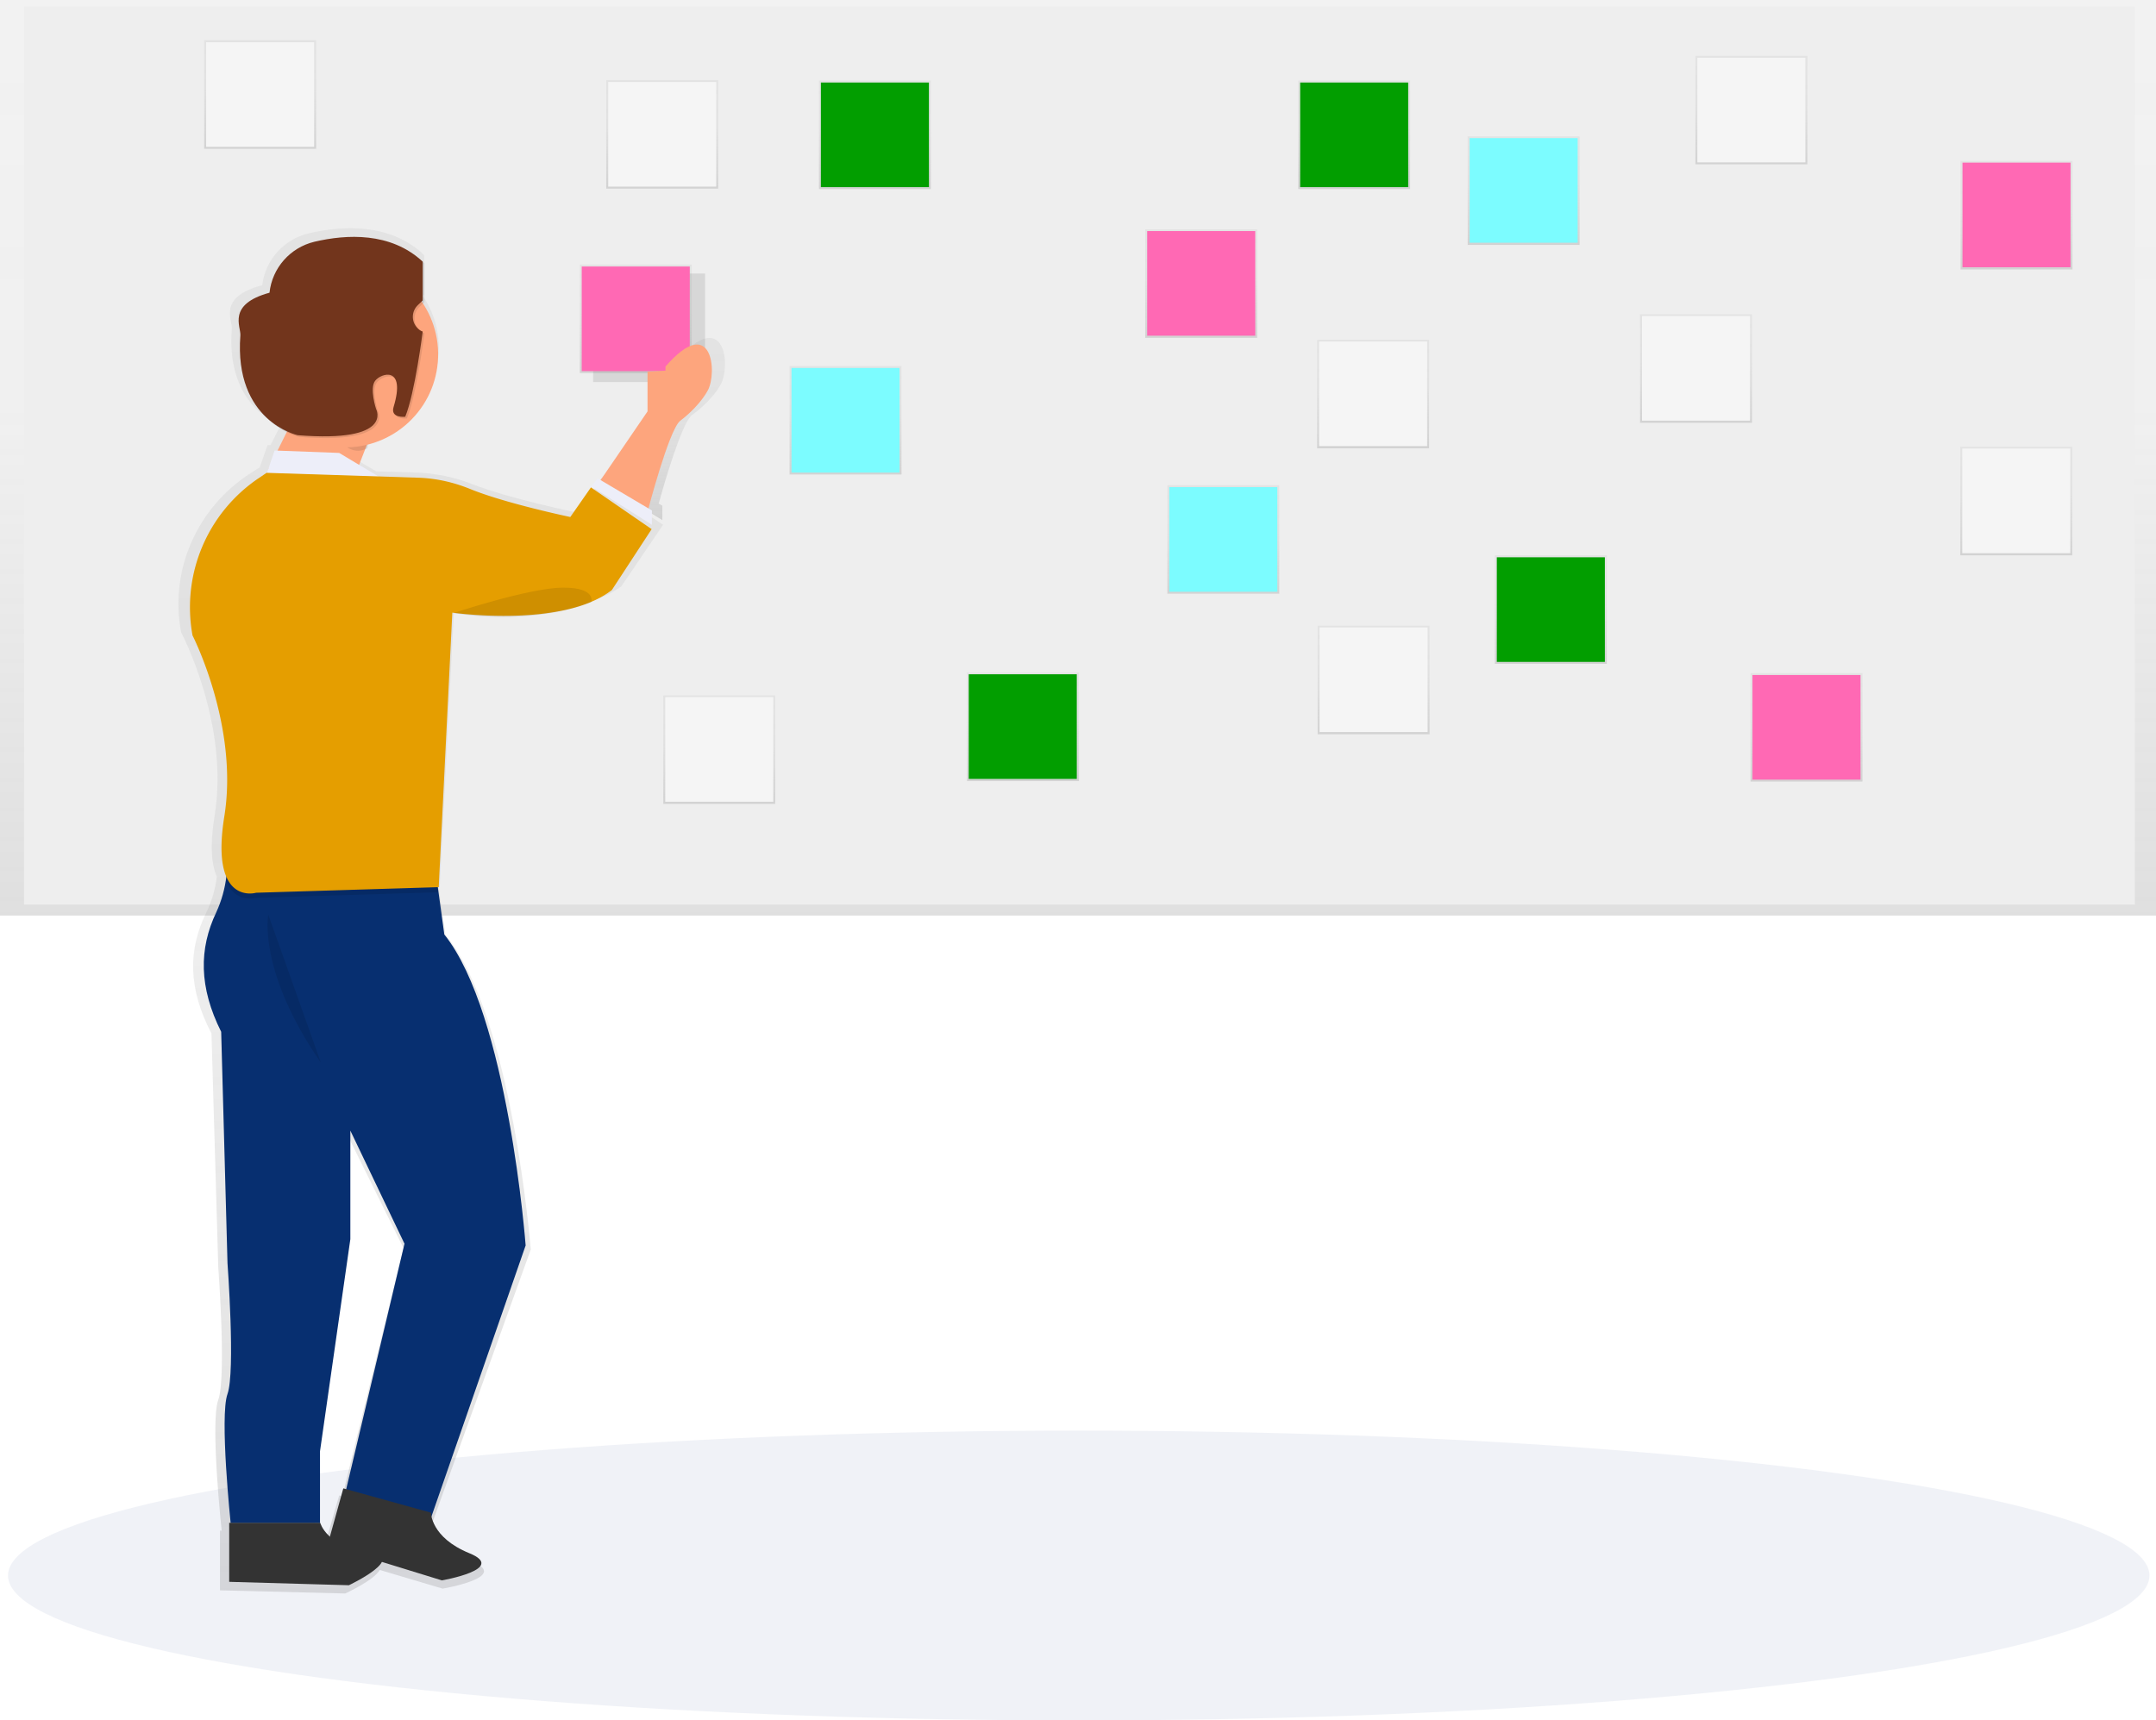 <svg xmlns="http://www.w3.org/2000/svg" viewBox="0 0 888 708.8"><style><![CDATA[.j{fill:#f5f5f5}.k{enable-background:new}.l{fill:#029e00}.m{fill:#ff69b4}.n{fill:#7cfcff}]]></style><ellipse cx="444.3" cy="649.1" rx="441" ry="59.7" opacity=".5" fill="#e3e6f0" class="k"/><linearGradient id="A" x1="444" x2="444" y1="377.21" y2="0" gradientUnits="userSpaceOnUse"><stop offset="0" stop-color="gray" stop-opacity=".25"/><stop offset=".54" stop-color="gray" stop-opacity=".12"/><stop offset="1" stop-color="gray" stop-opacity=".1"/></linearGradient><path d="M0 0h888v377.2H0z" fill="url(#A)"/><path d="M9.9 2.7h869.4v370H9.9z" fill="#eee"/><linearGradient id="B" x1="565.58" x2="565.58" y1="184.63" y2="139.97" gradientUnits="userSpaceOnUse"><stop offset="0" stop-color="gray" stop-opacity=".25"/><stop offset=".54" stop-color="gray" stop-opacity=".12"/><stop offset="1" stop-color="gray" stop-opacity=".1"/></linearGradient><path d="M542.5 140h46.1v44.7h-46.1z" fill="url(#B)"/><path d="M543.3 140.7h44.5v43.1h-44.5z" class="j"/><linearGradient id="C" x1="296.26" x2="296.26" y1="331.11" y2="286.45" gradientUnits="userSpaceOnUse"><stop offset="0" stop-color="gray" stop-opacity=".25"/><stop offset=".54" stop-color="gray" stop-opacity=".12"/><stop offset="1" stop-color="gray" stop-opacity=".1"/></linearGradient><path d="M273.2 286.5h46.1v44.7h-46.1z" fill="url(#C)"/><path d="M274 287.2h44.5v43.1H274z" class="j"/><linearGradient id="D" x1="698.58" x2="698.58" y1="174.13" y2="129.47" gradientUnits="userSpaceOnUse"><stop offset="0" stop-color="gray" stop-opacity=".25"/><stop offset=".54" stop-color="gray" stop-opacity=".12"/><stop offset="1" stop-color="gray" stop-opacity=".1"/></linearGradient><path d="M675.5 129.5h46.1v44.7h-46.1z" fill="url(#D)"/><path d="M676.3 130.2h44.5v43.1h-44.5z" class="j"/><linearGradient id="E" x1="565.74" x2="565.74" y1="302.41" y2="257.75" gradientUnits="userSpaceOnUse"><stop offset="0" stop-color="gray" stop-opacity=".25"/><stop offset=".54" stop-color="gray" stop-opacity=".12"/><stop offset="1" stop-color="gray" stop-opacity=".1"/></linearGradient><path d="M542.7 257.8h46.1v44.7h-46.1z" fill="url(#E)"/><path d="M543.5 258.5H588v43.1h-44.5z" class="j"/><linearGradient id="F" x1="272.78" x2="272.78" y1="77.68" y2="33.02" gradientUnits="userSpaceOnUse"><stop offset="0" stop-color="gray" stop-opacity=".25"/><stop offset=".54" stop-color="gray" stop-opacity=".12"/><stop offset="1" stop-color="gray" stop-opacity=".1"/></linearGradient><path d="M249.7 33h46.1v44.7h-46.1z" fill="url(#F)"/><path d="M250.5 33.8H295v43.1h-44.5z" class="j"/><linearGradient id="G" x1="721.32" x2="721.32" y1="67.68" y2="23.02" gradientUnits="userSpaceOnUse"><stop offset="0" stop-color="gray" stop-opacity=".25"/><stop offset=".54" stop-color="gray" stop-opacity=".12"/><stop offset="1" stop-color="gray" stop-opacity=".1"/></linearGradient><path d="M698.3 23h46.1v44.7h-46.1z" fill="url(#G)"/><path d="M699.1 23.8h44.5v43.1h-44.5z" class="j"/><linearGradient id="H" x1="830.5" x2="830.5" y1="228.72" y2="184.06" gradientUnits="userSpaceOnUse"><stop offset="0" stop-color="gray" stop-opacity=".25"/><stop offset=".54" stop-color="gray" stop-opacity=".12"/><stop offset="1" stop-color="gray" stop-opacity=".1"/></linearGradient><path d="M807.4 184.1h46.1v44.7h-46.1z" fill="url(#H)"/><path d="M808.2 184.8h44.5v43.1h-44.5z" class="j"/><linearGradient id="I" x1="107.18" x2="107.18" y1="61.31" y2="16.65" gradientUnits="userSpaceOnUse"><stop offset="0" stop-color="gray" stop-opacity=".25"/><stop offset=".54" stop-color="gray" stop-opacity=".12"/><stop offset="1" stop-color="gray" stop-opacity=".1"/></linearGradient><path d="M84.1 16.6h46.1v44.7H84.1z" fill="url(#I)"/><path d="M84.9 17.4h44.5v43.1H84.9z" class="j"/><linearGradient id="J" x1="627.6" x2="627.6" y1="100.82" y2="56.16" gradientUnits="userSpaceOnUse"><stop offset="0" stop-color="gray" stop-opacity=".25"/><stop offset=".54" stop-color="gray" stop-opacity=".12"/><stop offset="1" stop-color="gray" stop-opacity=".1"/></linearGradient><path d="M604.5 56.2h46.1v44.7h-46.1z" fill="url(#J)"/><path d="M605.3 56.9h44.5V100h-44.5z" class="n"/><linearGradient id="K" x1="348.28" x2="348.28" y1="195.44" y2="150.78" gradientUnits="userSpaceOnUse"><stop offset="0" stop-color="gray" stop-opacity=".25"/><stop offset=".54" stop-color="gray" stop-opacity=".12"/><stop offset="1" stop-color="gray" stop-opacity=".1"/></linearGradient><path d="M325.2 150.8h46.1v44.7h-46.1z" fill="url(#K)"/><path d="M326 151.6h44.5v43.1H326z" class="n"/><linearGradient id="L" x1="503.86" x2="503.86" y1="244.57" y2="199.91" gradientUnits="userSpaceOnUse"><stop offset="0" stop-color="gray" stop-opacity=".25"/><stop offset=".54" stop-color="gray" stop-opacity=".12"/><stop offset="1" stop-color="gray" stop-opacity=".1"/></linearGradient><path d="M480.8 199.9h46.1v44.7h-46.1z" fill="url(#L)"/><path d="M481.6 200.7h44.5v43.1h-44.5z" class="n"/><linearGradient id="M" x1="557.8" x2="557.8" y1="77.88" y2="33.22" gradientUnits="userSpaceOnUse"><stop offset="0" stop-color="gray" stop-opacity=".25"/><stop offset=".54" stop-color="gray" stop-opacity=".12"/><stop offset="1" stop-color="gray" stop-opacity=".1"/></linearGradient><path d="M534.7 33.2h46.1v44.7h-46.1z" fill="url(#M)"/><path d="M535.5 34H580v43.1h-44.5z" class="l"/><linearGradient id="N" x1="638.78" x2="638.78" y1="273.49" y2="228.83" gradientUnits="userSpaceOnUse"><stop offset="0" stop-color="gray" stop-opacity=".25"/><stop offset=".54" stop-color="gray" stop-opacity=".12"/><stop offset="1" stop-color="gray" stop-opacity=".1"/></linearGradient><path d="M615.7 228.8h46.1v44.7h-46.1z" fill="url(#N)"/><path d="M616.5 229.6H661v43.1h-44.5z" class="l"/><linearGradient id="O" x1="360.36" x2="360.36" y1="77.88" y2="33.22" gradientUnits="userSpaceOnUse"><stop offset="0" stop-color="gray" stop-opacity=".25"/><stop offset=".54" stop-color="gray" stop-opacity=".12"/><stop offset="1" stop-color="gray" stop-opacity=".1"/></linearGradient><path d="M337.3 33.2h46.1v44.7h-46.1z" fill="url(#O)"/><path d="M338.1 34h44.5v43.1h-44.5z" class="l"/><linearGradient id="P" x1="421.32" x2="421.32" y1="321.72" y2="277.06" gradientUnits="userSpaceOnUse"><stop offset="0" stop-color="gray" stop-opacity=".25"/><stop offset=".54" stop-color="gray" stop-opacity=".12"/><stop offset="1" stop-color="gray" stop-opacity=".1"/></linearGradient><path d="M398.3 277.1h46.1v44.7h-46.1z" fill="url(#P)"/><path d="M399 277.8h44.5v43.1H399z" class="l"/><linearGradient id="Q" x1="272.69" x2="272.69" y1="214.32" y2="139.24" gradientUnits="userSpaceOnUse"><stop offset="0" stop-color="gray" stop-opacity=".25"/><stop offset=".54" stop-color="gray" stop-opacity=".12"/><stop offset="1" stop-color="gray" stop-opacity=".1"/></linearGradient><path d="M278.7 148.4v2.7l-7.7-.7V167l-20.2 28.7-1.3-.7-2.8 3.3 26.1 16v-6l-1.5-.8c1.8-6.6 9.3-32.9 13.6-36.4 0 0 7.7-5.3 11.9-12.6s2.2-32.7-18.1-10.1z" fill="url(#Q)"/><linearGradient id="R" x1="173.24" x2="173.24" y1="656.53" y2="94.23" gradientUnits="userSpaceOnUse"><stop offset="0" stop-color="gray" stop-opacity=".25"/><stop offset=".54" stop-color="gray" stop-opacity=".12"/><stop offset="1" stop-color="gray" stop-opacity=".1"/></linearGradient><path d="M237.8 211.2s-28-5.7-43.4-11.8c-7.2-2.8-14.8-4.4-22.6-4.7l-16.8-.5-8.4-4.9 2.6-6.5c.3-.1.5-.2.8-.4l.2-1.4c1.4-.3 2.7-.7 4-1.2-.4 3.3 20.1-13.6 20.1-13.6l-.6.3-.1-1-.2.1c9.5-12.9 9.8-30.5.7-43.7l.6-.6v-16.2l-.7-.6v-.1c-13.9-12.5-32.9-11.5-46.7-8.3-10.3 2.4-18 10.9-19.3 21.4-18.4 4.9-12.3 14.2-12.5 17.8-1.4 17.6 4.4 27.9 10.8 33.9 2.7 2.6 5.7 4.8 9.1 6.4l-4 7.8h-1.2l-3.3 9.3h-.2l-3.6 2.3c-22.2 14.4-33.3 40.1-28.5 65.5 0 0 20 37.7 13.8 75.5-2.1 12.7-1.2 20.4.9 25.2-.6 5.1-2.1 10.1-4.3 14.7-7.6 15.3-7.6 31.3 2.1 49.9l2.8 96.4s3.4 45.2 0 54.5 1.4 53.9 1.4 53.9h-.7v24.6l51.6 1.3s12-5.5 14.2-9.7l25.9 7.7s28.5-4.8 11.8-11.3c-12.5-4.9-15.5-11.9-16.3-15.1l40.8-113.3s-7.6-96.4-35.1-129.7l-2.8-19.6h.4L187 251l.5.1h-.1c15.1 2.3 30.4 2.1 45.4-.7 4.5-.8 8.9-2 13.1-3.6l.8-.3h.2c3.2-1.3 6.2-2.9 9-4.9l17.2-25.4-26.2-17.4-9.1 12.4zm-108 389.5l13-88.4V467l23.4 47.2L141 616.5l-1.3-.4-5.8 20.2c-1.9-1.5-3.3-3.5-4.2-5.7l.1-29.9z" fill="url(#R)"/><linearGradient id="S" x1="494.8" x2="494.8" y1="139.13" y2="94.47" gradientUnits="userSpaceOnUse"><stop offset="0" stop-color="gray" stop-opacity=".25"/><stop offset=".54" stop-color="gray" stop-opacity=".12"/><stop offset="1" stop-color="gray" stop-opacity=".1"/></linearGradient><path d="M471.7 94.5h46.1v44.7h-46.1z" fill="url(#S)"/><path d="M472.5 95.2H517v43.1h-44.5z" class="m"/><path d="M244.3 112.7h46.1v44.7h-46.1z" opacity=".1" class="k"/><linearGradient id="T" x1="261.88" x2="261.88" y1="153.68" y2="109.02" gradientUnits="userSpaceOnUse"><stop offset="0" stop-color="gray" stop-opacity=".25"/><stop offset=".54" stop-color="gray" stop-opacity=".12"/><stop offset="1" stop-color="gray" stop-opacity=".1"/></linearGradient><path d="M238.8 109h46.1v44.7h-46.1z" fill="url(#T)"/><path d="M239.6 109.8h44.5v43.1h-44.5z" class="m"/><linearGradient id="U" x1="830.52" x2="830.52" y1="110.92" y2="66.26" gradientUnits="userSpaceOnUse"><stop offset="0" stop-color="gray" stop-opacity=".25"/><stop offset=".54" stop-color="gray" stop-opacity=".12"/><stop offset="1" stop-color="gray" stop-opacity=".1"/></linearGradient><path d="M807.5 66.3h46.1V111h-46.1z" fill="url(#U)"/><path d="M808.3 67h44.5v43.1h-44.5z" class="m"/><linearGradient id="V" x1="744.1" x2="744.1" y1="322" y2="277.34" gradientUnits="userSpaceOnUse"><stop offset="0" stop-color="gray" stop-opacity=".25"/><stop offset=".54" stop-color="gray" stop-opacity=".12"/><stop offset="1" stop-color="gray" stop-opacity=".1"/></linearGradient><path d="M721 277.3h46.1V322H721z" fill="url(#V)"/><path d="M721.8 278.1h44.5v43.1h-44.5z" class="m"/><path d="M266.7 153.1v16.4l-19.6 28.7 19.6 12.7s8.7-33.5 13.4-37.5c0 0 7.4-5.3 11.4-12.5s2-32.2-17.4-9.9v1.7l-7.4.4zM111 192.3l7.7-15.5c.5-.9 1.4-1.5 2.4-1.6l29.4-1.5c1.6-.1 2.9 1.1 3 2.7 0 .4 0 .8-.2 1.2l-7.6 19.6c-.5 1.2-1.7 1.9-2.9 1.8l-29.6-2.6c-1.6-.1-2.7-1.5-2.6-3.1.1-.4.2-.7.4-1z" fill="#fda57d"/><path d="M113.1 185.6l-5 14.7 51.3-1.9-19.7-11.8zm130.4 14.8l2.7-3.3 22.3 13.2v5.9z" fill="#edeef9"/><path d="M92.6 345.7c2.1 10.1.8 20.7-3.5 30.1-7.2 15.1-7.2 30.9 2 49.3l2.6 95.3s3.3 44.7 0 53.9 1.3 53.2 1.3 53.2h36.8v-29.6l12.5-87.4v-44.7l22.3 46.6L141 620.2l33.5 13.8 42-120.9S209.3 417.8 183 385l-4.9-35.8-85.5-3.5z" fill="#072f70"/><g fill="#333"><path d="m94.4 651.7v-24.3h37.5s2.6 9.9 19.7 11.9-7.9 13.8-7.9 13.8l-49.3-1.4z"/><path d="m134.9 636.6 6.5-23.4 36.1 10s-.1 10.2 15.8 16.7-11.3 11.2-11.3 11.2l-47.1-14.5z"/></g><path d="m178.2 351.2-85.6-3.5c1.1 5.1 1.3 10.3.6 15.5 3.9 9.2 12.3 6.7 12.3 6.7l74.9-2.3-2.2-16.4z" opacity=".1" class="k"/><path d="M109.8 194.8l-3.4 2.3a64.14 64.14 0 0 0-27.1 64.7s19.1 37.3 13.1 74.5 13.1 31.5 13.1 31.5l75.2-2.3 5.6-113.1s45.3 6.5 65.7-9.3l16.4-25.1-25-17.2-8.5 12.2s-26.8-5.6-41.4-11.6c-6.9-2.8-14.2-4.4-21.6-4.6l-62.1-2z" fill="#e59e00"/><path d="M110.5 376.8s-4.6 23 21.7 61.1m54.5-185.3s31.5-10.5 45.3-10.5 11.5 6 11.5 6-22 9.8-56.8 4.5zM151 175l-12.5 1.5c-.4 0-.8.5-1 1.3 2.8 5 6.2 7.9 10 7.9 1.3 0 2.6-.4 3.8-1l1-5.8c.2-1.9-.5-4-1.3-3.9z" opacity=".1" class="k"/><circle transform="matrix(.082 -.997 .997 .082 -15.18 275.79)" cx="142.2" cy="146.1" r="38.3" fill="#fda57d"/><path d="m174.8 108.5v16l-1.9 1.8c-2.7 2.5-2.9 6.7-.4 9.4.6.7 1.4 1.3 2.3 1.6 0 0-3.2 25.5-7.2 35.1 0 0-6.2.7-4.8-4 5.2-17.2-5.2-14-7.6-10.8s.4 11.6.4 11.6 7.6 14-32.3 10.8c0 0-26.3-5.6-23.6-41.1.3-3.6-5.6-12.8 12-17.6 1.1-10.2 8.5-18.6 18.5-21 13.1-3.2 31.3-4.1 44.6 8.2z" opacity=".1" class="k"/><path d="m174.1 107.8v16l-1.9 1.8c-2.7 2.5-2.9 6.7-.4 9.4.6.7 1.4 1.3 2.3 1.6 0 0-3.2 25.5-7.2 35.1 0 0-6.2.7-4.8-4 5.2-17.2-5.2-14-7.6-10.8s.4 11.6.4 11.6 7.6 14-32.3 10.8c0 0-26.3-5.6-23.6-41.1.3-3.6-5.6-12.8 12-17.6 1.1-10.2 8.5-18.6 18.5-21 13.2-3.1 31.4-4.1 44.6 8.2z" fill="#72351c"/></svg>
